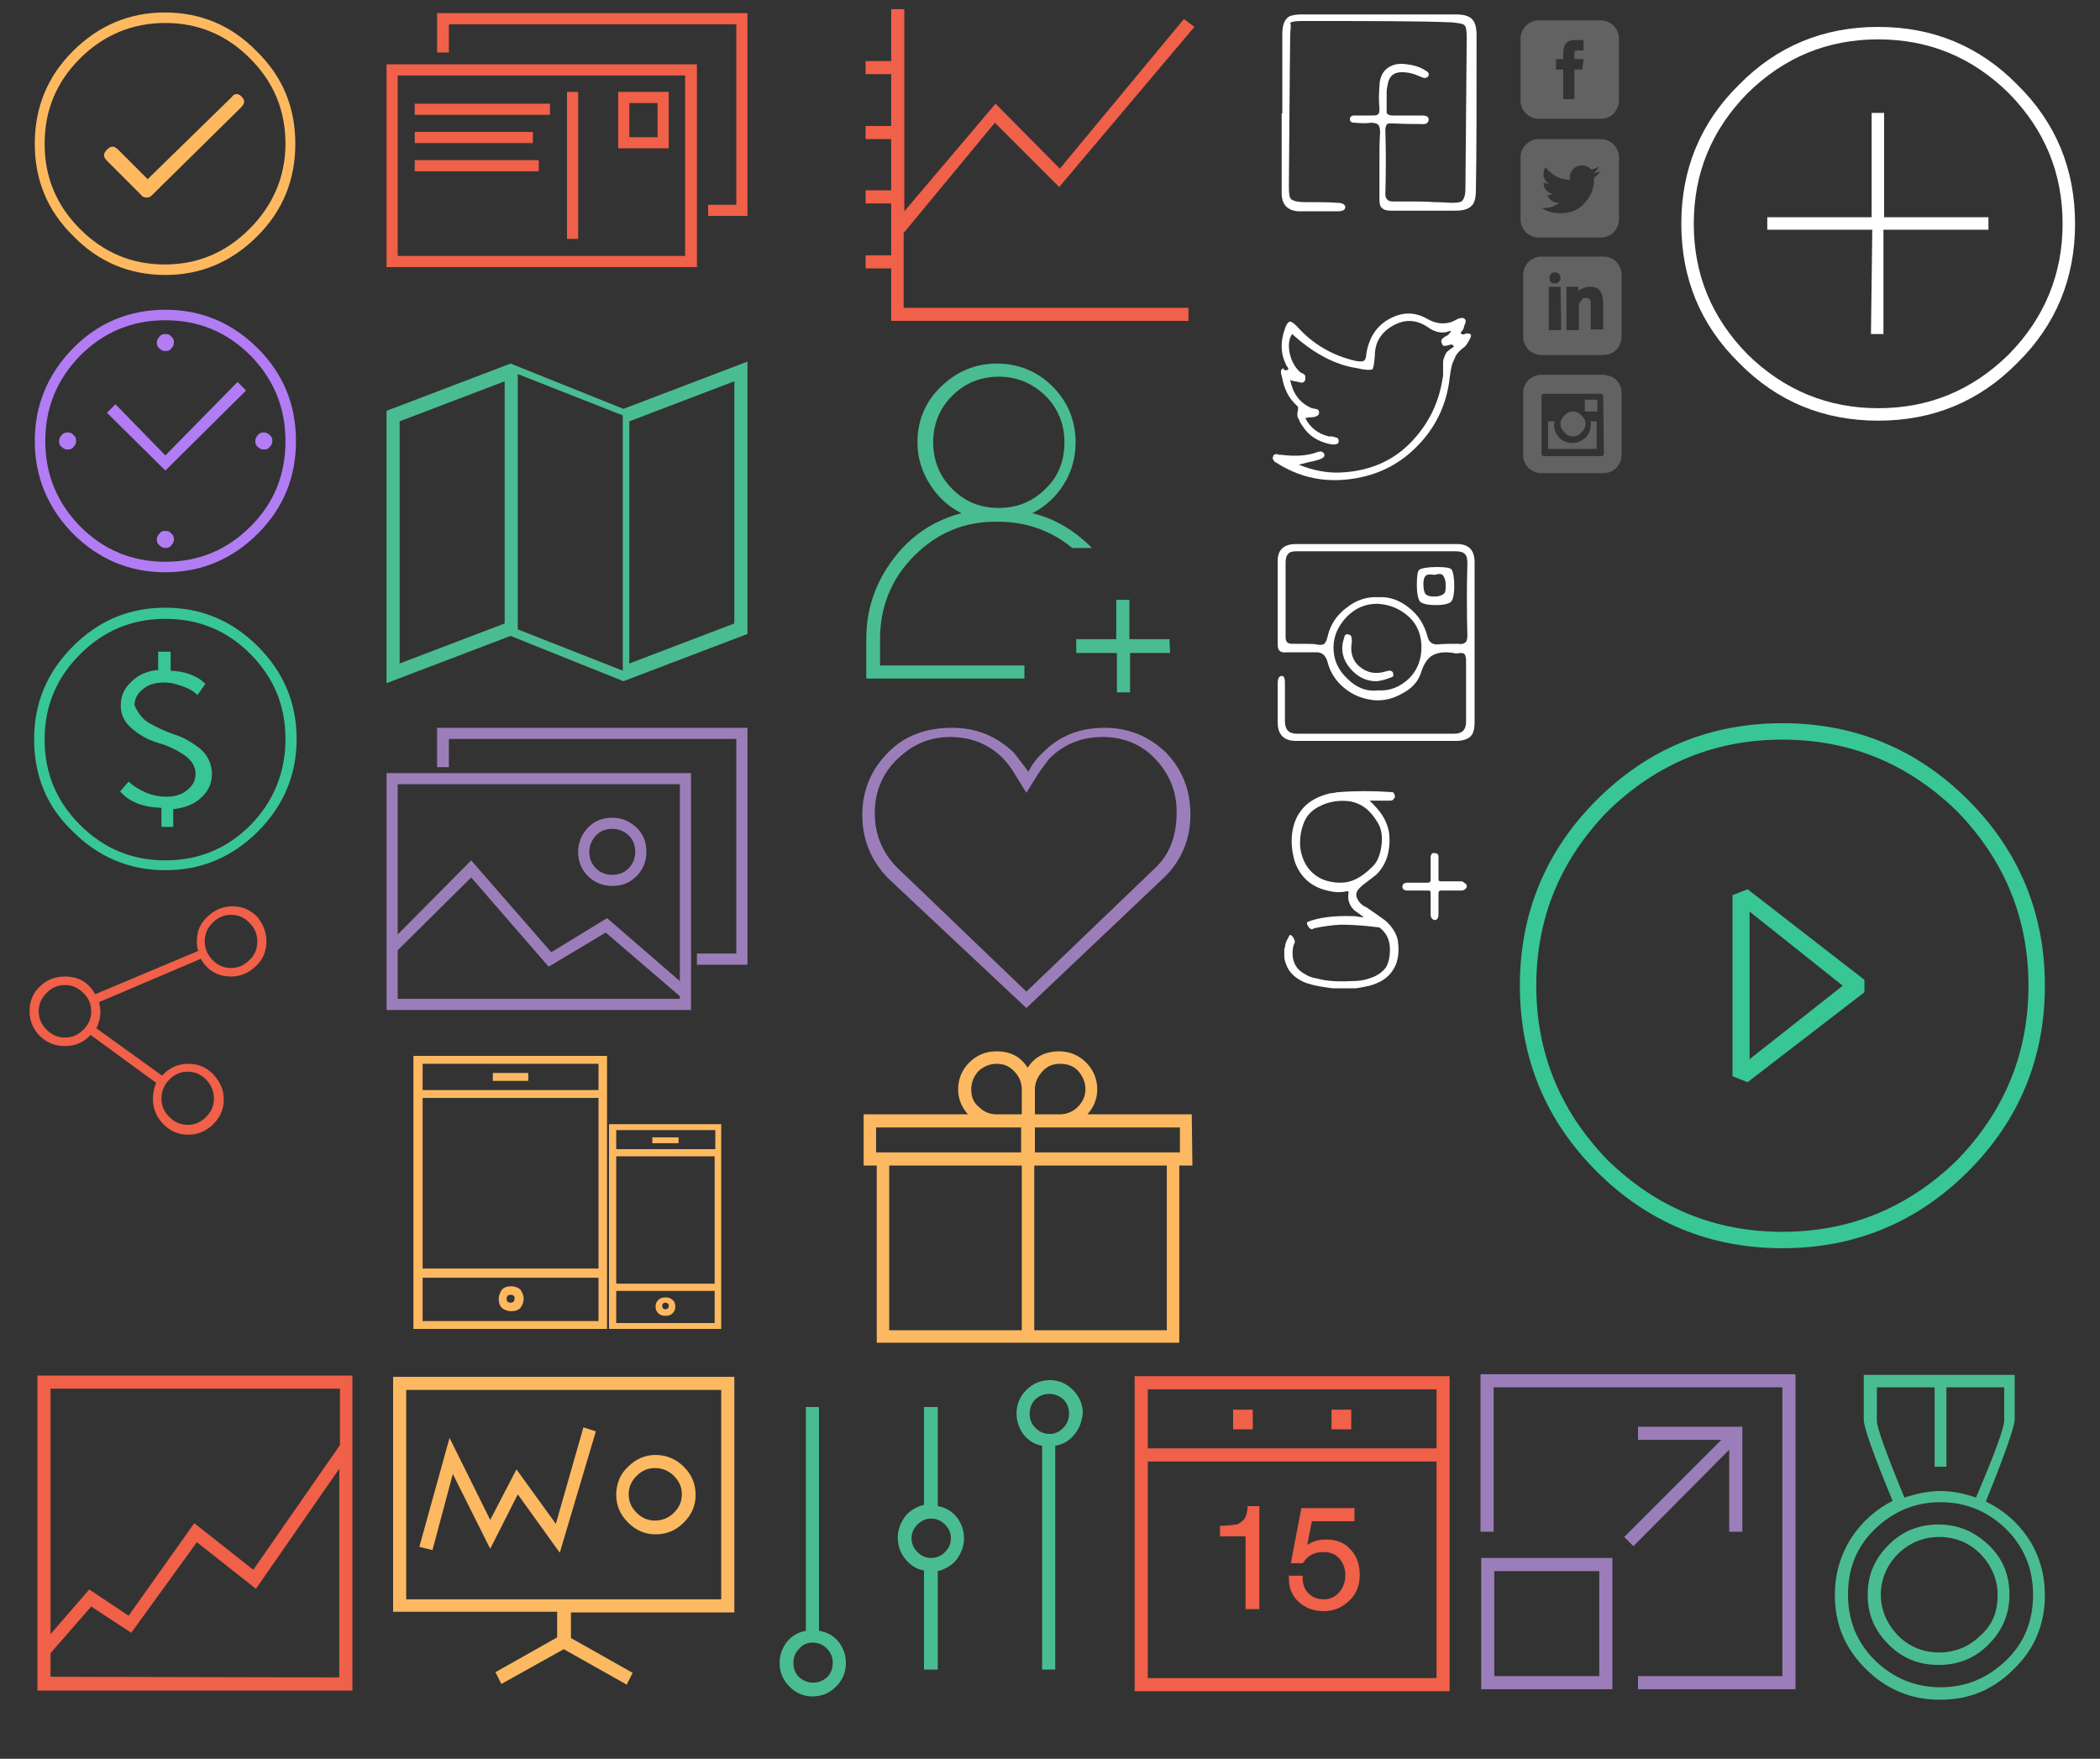 <svg id="Layer_1" xmlns="http://www.w3.org/2000/svg" width="320" height="268"><rect width="100%" height="100%" fill="#333333" stroke="none"/><style>.st0{fill:#feb960}.st2{fill:#38c695}.st3{fill:#f16048}.st4{fill:#4abc92}.st5{fill:#9b7eb9}.st6{fill:#fff}.st7{fill:#616261}.st8{fill:#fcb961}</style><path id="price" class="st0" d="M45 21.9c0 5.5-1.9 10.2-5.8 14.1s-8.6 5.9-14 5.9c-5.5 0-10.2-2-14-5.9-4-3.9-5.9-8.6-5.9-14.1s1.9-10.2 5.8-14.1 8.6-5.9 14-5.9c5.5 0 10.2 2 14 5.9 4 3.9 5.9 8.6 5.9 14.1zm-1.5 0c0-5.1-1.8-9.4-5.4-13-3.6-3.6-7.9-5.4-12.9-5.4s-9.4 1.8-13 5.4-5.4 7.9-5.4 13 1.8 9.4 5.4 13 7.9 5.4 12.9 5.4 9.3-1.8 12.9-5.4 5.5-8 5.5-13zm-6.7-7.2c.6.6.5 1.1-.1 1.7L23.1 29.8c-.2.2-.4.3-.7.3-.4 0-.7-.1-.8-.3l-5.3-5.3c-.6-.6-.6-1.1 0-1.7s1.1-.6 1.7 0l4.5 4.5 12.8-12.5c.4-.6 1-.6 1.5-.1z"/><path id="clock" d="M6.9 67.2c0 5.1 1.8 9.4 5.3 13 3.6 3.6 7.9 5.4 13 5.4s9.4-1.8 13-5.4c3.6-3.6 5.3-7.9 5.3-13s-1.8-9.4-5.3-13c-3.6-3.6-7.9-5.4-13-5.4s-9.4 1.8-13 5.4c-3.5 3.6-5.3 7.9-5.3 13zm38.2 0c0 5.5-1.9 10.2-5.8 14.1s-8.6 5.9-14.1 5.9-10.2-2-14.1-5.9c-3.8-3.9-5.8-8.6-5.8-14.1s2-10.2 5.8-14.1 8.6-5.9 14.1-5.9 10.2 2 14.1 5.9 5.8 8.6 5.8 14.1zm-7.6-7.7l-1.3-1.3-11 11.2-7.6-7.8-1.3 1.3 8.9 8.8 12.3-12.2zm-12.3-8.6c-.4 0-.7.1-.9.4-.3.3-.4.6-.4.9 0 .4.1.7.4.9.3.3.6.4.9.4.4 0 .7-.1.9-.4.3-.3.4-.6.4-.9 0-.4-.1-.7-.4-.9-.2-.3-.5-.4-.9-.4zm0 30c-.4 0-.7.1-.9.4-.3.3-.4.6-.4.9 0 .4.1.7.4.9.3.3.6.4.9.4.4 0 .7-.1.9-.4.3-.3.4-.6.4-.9 0-.4-.1-.7-.4-.9-.2-.3-.5-.4-.9-.4zm-14.9-15c-.4 0-.7.1-.9.4-.3.3-.4.6-.4.9 0 .4.1.7.4.9.3.3.6.4.9.4.4 0 .7-.1.9-.4.3-.3.4-.6.4-.9 0-.4-.1-.7-.4-.9-.2-.3-.5-.4-.9-.4zm29.9 0c-.4 0-.7.1-.9.4-.3.3-.4.6-.4.9 0 .4.1.7.4.9.3.3.6.4.9.4.4 0 .7-.1.9-.4.3-.3.4-.6.4-.9 0-.4-.1-.7-.4-.9-.3-.3-.6-.4-.9-.4z" fill="#b27cf5"/><path id="check" class="st2" d="M45.2 112.6c0 5.5-2 10.2-5.9 14.1-3.9 3.9-8.6 5.9-14.1 5.9s-10.2-2-14.1-5.9c-4-3.8-5.9-8.5-5.9-14.1 0-5.5 2-10.2 5.9-14.1s8.5-5.9 14.1-5.9c5.5 0 10.2 2 14.1 5.9s5.9 8.6 5.9 14.1zm-1.7 0c0-5.1-1.8-9.4-5.4-13-3.5-3.5-7.8-5.3-12.9-5.3s-9.4 1.8-13 5.4-5.4 7.9-5.4 13 1.8 9.4 5.4 13c3.6 3.6 7.9 5.4 13 5.4s9.4-1.8 13-5.4c3.5-3.6 5.3-8 5.3-13.1zm-20.9-2.5c1.2.7 2.5 1.3 3.9 1.8 1.4.4 2.7 1.2 3.9 2.1 1.2 1 1.8 2.2 1.9 3.8 0 1.5-.5 2.7-1.6 3.7-1 1-2.5 1.6-4.3 1.8v2.7h-1.8v-2.9c-2.8-.1-4.9-.9-6.3-2.5l1.3-1.5.6.5c.5.4 1.2.8 2.1 1.2 1 .4 2 .6 3 .6 1.3 0 2.4-.3 3.2-1 .9-.7 1.3-1.5 1.3-2.5 0-1.1-.6-2.1-1.8-2.9-1.2-.8-2.5-1.4-3.9-1.8s-2.7-1.1-3.9-2.1-1.8-2.1-1.8-3.6c0-1.4.5-2.6 1.6-3.6 1.1-1.1 2.5-1.7 4.1-1.8v-2.8H26v2.9c2.3.1 4.1.8 5.3 2l-1.2 1.7-.6-.5c-.4-.3-1-.6-1.9-.9-.8-.3-1.7-.5-2.5-.5-1.4 0-2.5.3-3.3 1-.9.7-1.3 1.5-1.3 2.5.5 1 1 1.9 2.1 2.6z"/><path id="focus-web" class="st3" d="M106.2 40.7H58.9V9.8h47.3v30.9zm-1.8-29.2H60.6V39h43.8V11.5zM68.4 8h-1.8V2h47.3v30.9h-6v-1.7h4.3V3.7H68.4V8zm33.5 14.6h-7.7V14h7.7v8.6zm-1.7-6.9h-4.3v5.2h4.3v-5.2zM86.4 36.4h1.7V14h-1.7v22.4zM63.2 17.5h20.6v-1.7H63.2v1.7zm0 4.3h18v-1.7h-18v1.7zm0 4.3h18.9v-1.7H63.2v1.7z"/><path id="focus-ui" class="st4" d="M95 62.3l18.9-7.2v41.5L95 103.8l-17.2-6.9-18.9 7.2V62.6l18.9-7.2L95 62.3zM78.9 95.9l16 6.3V63.3l-16-6.3v38.9zm-18 5.2l16-6.1V58.1l-16 6.1v36.9zm51-43l-16 6.1v36.9l16-6.1V58.1z"/><path id="focus-photo" class="st5" d="M105.3 153.9H58.9v-36.1h46.4v36.1zm-44.7-34.4v22.9l11.2-11.3 12.2 14 8.5-5.2 11.1 9.6v-30h-43zm43 32.7v-.4l-11.3-9.7-8.7 5.2-11.8-13.6-11.2 11.1v7.4h43zm-37-41.3h47.3V147h-7.7v-1.7h6v-32.7H68.4v4.3h-1.8v-6zm21.5 18.9c0-1.4.5-2.6 1.5-3.7 1-1 2.2-1.5 3.7-1.5 1.4 0 2.6.5 3.7 1.5 1 1 1.5 2.2 1.5 3.7 0 1.4-.5 2.7-1.5 3.7s-2.2 1.5-3.7 1.5c-1.4 0-2.7-.5-3.7-1.5s-1.5-2.2-1.5-3.7zm1.7 0c0 1 .3 1.8 1 2.5s1.5 1 2.5 1 1.8-.3 2.5-1c.6-.6 1-1.5 1-2.5s-.3-1.8-1-2.5c-.6-.6-1.5-1-2.5-1s-1.8.3-2.5 1c-.6.7-1 1.5-1 2.5z"/><path id="focus-develop" class="st0" d="M92.5 202.5H63v-41.6h29.5v41.6zm-28.1-40.4v4h26.8v-4H64.4zm0 5.2v26h26.8v-26H64.4zm26.8 34v-6.6H64.4v6.6h26.8zm-16.1-36.6h5.4v-1.2h-5.4v1.2zm4.7 33.2c0 .5-.2 1-.5 1.4-.4.4-.9.5-1.4.5s-1.1-.2-1.4-.5c-.4-.4-.5-.8-.5-1.4 0-.5.2-1 .5-1.4.4-.4.9-.5 1.4-.5s1.1.2 1.4.5c.3.5.5.9.5 1.4zm-2-.6c-.4 0-.6.2-.6.6 0 .4.2.6.6.6s.6-.2.6-.6c.1-.4-.2-.6-.6-.6zm15-26h17.1v31.2H92.8v-31.2zm16.1 30.3v-4.9h-15v4.9h15zm0-6v-19.4h-15v19.4h15zm-15-23.4v2.9H109v-2.9H93.9zm5.5 2h4v-.9h-4v.9zm3.5 24.9c0 .4-.1.7-.4 1s-.6.4-1.1.4-.8-.1-1.1-.4c-.3-.3-.4-.6-.4-1s.1-.7.4-1 .6-.4 1.1-.4.8.1 1.1.4c.3.2.4.6.4 1zm-1.5-.6c-.3 0-.5.2-.5.5s.2.5.5.5.5-.2.5-.5c.1-.2-.2-.5-.5-.5z"/><path id="play" class="st2" d="M266.3 135.5l17.8 13.8v1.9l-17.8 13.7-2.3-.9v-27.6l2.3-.9zm.3 25.9l14.2-11.2-14.2-11.3v22.5zm45-11.2c0 11-3.9 20.5-11.7 28.3-7.8 7.8-17.3 11.7-28.3 11.7s-20.5-3.9-28.3-11.7-11.7-17.3-11.7-28.3 3.9-20.5 11.7-28.3 17.3-11.7 28.3-11.7 20.5 3.9 28.3 11.7 11.7 17.3 11.7 28.3zm-2.5 0c0-10.2-3.6-19.1-10.9-26.6-7.5-7.3-16.4-10.9-26.6-10.9s-19.1 3.6-26.6 10.9c-7.3 7.5-10.9 16.4-10.9 26.6s3.6 19.1 10.9 26.6c7.5 7.3 16.4 10.9 26.6 10.9s19.1-3.6 26.6-10.9c7.3-7.5 10.9-16.4 10.9-26.6z"/><path id="plus" class="st6" d="M285.3 35h-16v-1.9h15.9V17.2h1.9v15.9H303V35h-16v15.9h-1.9l.2-15.9zm-29.1-.9c0-8.3 2.9-15.4 8.8-21.2 5.8-5.9 12.9-8.8 21.2-8.8 8.3 0 15.4 2.9 21.2 8.8 5.9 5.8 8.8 12.9 8.8 21.2s-2.9 15.4-8.8 21.2c-5.8 5.9-12.9 8.8-21.2 8.8-8.3 0-15.4-2.9-21.2-8.8-5.9-5.8-8.8-12.9-8.8-21.2zm1.9 0c0 7.7 2.7 14.3 8.2 19.9 5.6 5.5 12.3 8.2 19.9 8.2 7.7 0 14.3-2.7 19.9-8.2 5.5-5.6 8.2-12.3 8.2-19.9 0-7.7-2.7-14.3-8.2-19.9-5.6-5.5-12.2-8.2-19.9-8.2-7.7 0-14.3 2.7-19.9 8.2-5.5 5.6-8.2 12.2-8.2 19.9z"/><path id="team-link" class="st3" d="M40.6 143.4c0 1.5-.5 2.8-1.6 3.8-1 1-2.3 1.6-3.8 1.6-2 0-3.6-.9-4.6-2.7l-15.5 6.6c.1.5.2 1 .2 1.4 0 .9-.2 1.7-.6 2.6l10 7.2c1.1-1.2 2.4-1.8 4-1.8 1.5 0 2.7.5 3.8 1.6 1 1.1 1.6 2.3 1.6 3.8s-.5 2.7-1.6 3.8c-1 1-2.3 1.6-3.8 1.6s-2.7-.5-3.8-1.6c-1-1-1.6-2.3-1.6-3.8 0-1 .2-1.8.5-2.5l-10-7.3c-1 1.1-2.3 1.7-3.9 1.7-1.5 0-2.7-.5-3.8-1.5-1-1-1.6-2.3-1.6-3.8s.5-2.8 1.6-3.8c1-1 2.3-1.5 3.8-1.5 2.1 0 3.6.9 4.6 2.7l15.7-6.6c-.2-.5-.2-1-.2-1.5 0-1.5.5-2.7 1.6-3.7 1-1 2.3-1.6 3.8-1.6s2.7.5 3.8 1.6c.8 1 1.4 2.2 1.4 3.7zm-16 24c0 1.1.4 2 1.2 2.8.8.8 1.7 1.2 2.8 1.2 1.1 0 2-.4 2.8-1.2.8-.8 1.2-1.7 1.2-2.8s-.4-2.1-1.2-2.9c-.8-.8-1.7-1.2-2.8-1.2-1.1 0-2 .4-2.8 1.2s-1.2 1.8-1.2 2.9zm-10.7-13.3c0-1.1-.4-2-1.2-2.8s-1.7-1.2-2.8-1.2-2 .4-2.8 1.2-1.2 1.7-1.2 2.8.4 2 1.2 2.8 1.7 1.2 2.8 1.2 2-.4 2.8-1.2 1.2-1.7 1.2-2.8zm25.3-10.7c0-1.1-.4-2-1.2-2.8s-1.7-1.2-2.8-1.2-2 .4-2.8 1.2-1.2 1.7-1.2 2.8.4 2.1 1.2 2.9c.8.8 1.7 1.2 2.8 1.2s2-.4 2.8-1.2c.9-.8 1.2-1.8 1.2-2.9z"/><path id="team-fb" class="st7" d="M245.9 3.9c.5.6.8 1.2.8 2v9.4c0 .8-.3 1.4-.8 2-.5.5-1.2.8-2 .8h-9.4c-.8 0-1.4-.3-2-.8-.5-.6-.8-1.2-.8-2V5.9c0-.8.3-1.4.8-2 .6-.5 1.2-.8 2-.8h9.4c.8 0 1.4.3 2 .8zM241.3 9h-1.4v-.7c0-.2 0-.4.1-.5s.2-.1.5-.1h.8V6.1H240c-.7 0-1.1.2-1.4.5-.2.3-.4.9-.4 1.5V9h-1.1v1.6h1.1v4.5h1.7v-4.5h1.2l.2-1.6z"/><path id="team-instagram" class="st7" d="M246.3 57.9c.5.6.8 1.2.8 2v9.4c0 .8-.3 1.4-.8 2-.5.5-1.2.8-2 .8h-9.4c-.8 0-1.4-.3-2-.8-.5-.6-.8-1.2-.8-2v-9.4c0-.8.3-1.4.8-2 .6-.5 1.2-.8 2-.8h9.4c.9.1 1.5.3 2 .8zm-2 2.5c0-.2-.1-.4-.4-.4h-8.6c-.2 0-.4.1-.4.4v8.7c0 .2.1.4.4.4h8.7c.2 0 .4-.1.4-.4l-.1-8.7zm-2.8 2.3h1.9v-1.8h-1.9v1.8zm-1.8 0c.5 0 .9.2 1.3.6.4.4.6.8.6 1.3s-.2.9-.6 1.3c-.4.4-.8.6-1.3.6s-.9-.2-1.3-.6c-.4-.4-.6-.8-.6-1.3s.2-.9.6-1.3.8-.6 1.3-.6zm2.6 1.5h1v4.2h-7.4v-4.2h1c0 .2-.1.4-.1.5 0 .8.3 1.4.8 2 .5.5 1.2.8 2 .8s1.4-.3 2-.8c.5-.5.8-1.2.8-2 .1-.1.1-.2-.1-.5z"/><path id="team-li" class="st7" d="M246.3 39.9c.5.6.8 1.2.8 2v9.4c0 .8-.3 1.4-.8 2-.5.5-1.2.8-2 .8h-9.4c-.8 0-1.4-.3-2-.8-.5-.6-.8-1.2-.8-2v-9.4c0-.8.3-1.4.8-2 .6-.5 1.2-.8 2-.8h9.4c.9 0 1.5.3 2 .8zm-8.5 3.8H236v6.6h1.9l-.1-6.6zm0-1.3c0-.2-.1-.4-.2-.6-.2-.2-.4-.3-.7-.3s-.5.1-.6.3c-.1.1-.2.3-.2.6s.1.5.2.6c.2.2.4.2.6.2.3 0 .5-.1.6-.2.2-.2.3-.4.3-.6zm6.5 3.8c0-.5-.1-.9-.2-1.3s-.3-.6-.5-.8-.4-.3-.6-.3c-.2-.1-.4-.1-.6-.1-.7 0-1.3.2-1.9.6v-.6h-1.8v6.6h1.9v-4l.1-.2c.1-.1.2-.3.4-.4 0-.3.3-.3.6-.3.5 0 .7.3.7.8v4h1.9v-4z"/><path id="team-tw" class="st7" d="M245.9 22c.5.6.8 1.2.8 2v9.4c0 .8-.3 1.4-.8 2-.5.5-1.2.8-2 .8h-9.4c-.8 0-1.4-.3-2-.8-.5-.6-.8-1.2-.8-2V24c0-.8.3-1.4.8-2 .6-.5 1.2-.8 2-.8h9.4c.8 0 1.4.3 2 .8zm-2 4.1c-.3.1-.6.2-1.1.3.4-.3.7-.6.8-1-.4.2-.7.4-1.2.4-.3-.4-.8-.6-1.3-.6s-1 .2-1.3.5c-.4.4-.6.8-.6 1.3 0 .1 0 .2.1.4-1.6 0-2.8-.7-3.8-1.9-.2.3-.3.7-.3 1 0 .6.3 1.2.8 1.5-.3 0-.6-.1-.8-.2 0 .4.1.8.4 1.2.3.3.7.5 1.1.6-.2 0-.4.1-.5.1h-.4c.3.8.9 1.2 1.8 1.2-.7.5-1.4.8-2.3.8h-.4c.8.5 1.8.8 2.8.8 1.6 0 2.9-.5 3.8-1.6 1-1.1 1.4-2.3 1.4-3.6v-.2c.4-.3.7-.6 1-1z"/><path id="stats-graphic" class="st3" d="M137.7 46.9h43.4v2h-45.3v-8h-3.9v-2h3.9V31h-3.9v-2h3.9v-7.8h-3.9v-2h3.9v-7.9h-3.9v-2h3.9V1.4h2v30.8l13.9-16.4 9.8 9.9 18.9-22.8 1.6 1.2-20.6 24.4-9.8-9.8-13.9 16.8v11.4z"/><path id="stats-client" class="st4" d="M139.3 84.7c-3.5 3.5-5.2 7.8-5.2 12.7v4h22v2H132v-6c0-4.6 1.4-8.6 4.1-12.2 2.7-3.6 6.2-5.9 10.4-7-2-1-3.6-2.5-4.8-4.4s-1.9-4-1.9-6.4c0-3.3 1.2-6.2 3.6-8.5 2.4-2.3 5.2-3.5 8.5-3.5s6.2 1.2 8.5 3.5 3.5 5.2 3.5 8.5c0 2.3-.6 4.5-1.8 6.4s-2.8 3.4-4.8 4.4c3.4.8 6.4 2.6 9.1 5.3h-3c-3.3-2.7-7.1-4-11.3-4-5.1-.1-9.3 1.7-12.8 5.2zm12.9-7.3c2.8 0 5.2-1 7.1-2.9 2-1.9 2.9-4.3 2.9-7.1s-1-5.2-2.9-7.1c-2-1.9-4.3-2.9-7.1-2.9s-5.2 1-7.1 2.9c-1.9 1.9-2.9 4.3-2.9 7.1s1 5.2 2.9 7.1c1.9 1.9 4.2 2.9 7.1 2.9zm26.1 22.1h-6.1v6h-2v-6H164v-2.1h6.1v-6h2v6h6.1l.1 2.1z"/><path id="stats-heart" class="st5" d="M181.4 124.1c0 3.7-1.3 6.9-3.9 9.5l-21.1 20-21.1-19.8c-2.6-2.7-3.9-5.9-3.9-9.6s1.3-6.9 3.9-9.5c2.5-2.6 5.8-3.8 9.8-3.8 3.7 0 6.8 1.3 9.4 3.8 1 1.3 1.8 2.3 2.2 2.9.5-1 1.2-2 2.2-2.9 2.5-2.6 5.7-3.8 9.4-3.8s6.8 1.3 9.4 3.8c2.4 2.5 3.7 5.6 3.7 9.4zm-2.1-.4c0-3.1-1.1-5.8-3.3-8.1-2.1-2.2-4.8-3.3-8-3.3s-5.9 1.1-8.1 3.3c-.5.7-1.1 1.4-1.7 2.3l-1.8 2.9-1.8-2.9c-.4-.7-.9-1.4-1.7-2.3-2.2-2.2-4.9-3.3-8.1-3.3-3.2 0-5.9 1.2-8.2 3.5-2.2 2.2-3.3 4.9-3.3 8.1s1.1 5.9 3.3 8.2l19.8 19 19.8-19c2.1-2.1 3.1-4.8 3.1-8.4z"/><path id="stats-gift" class="st8" d="M181.7 177.6h-2v27h-46.1v-27h-2v-7.8h15.9c-1-1.1-1.5-2.4-1.5-3.8 0-1.6.6-3 1.7-4.1s2.5-1.7 4.1-1.7c2.2 0 3.7.8 4.8 2.5 1-1.6 2.6-2.5 4.8-2.5 1.6 0 3 .6 4.1 1.7 1.1 1.1 1.7 2.5 1.7 4.1 0 1.4-.5 2.7-1.5 3.8h15.9l.1 7.8zm-22.9-14.3c-.7.8-1.1 1.7-1.1 2.7v3.8h3.8c1 0 2-.4 2.7-1.1.8-.8 1.2-1.7 1.2-2.7 0-1.1-.4-2-1.1-2.8s-1.7-1.1-2.8-1.1-2 .4-2.7 1.2zm-9.6 5.4c.8.8 1.7 1.1 2.7 1.1h3.8V166c0-1-.4-2-1.1-2.7-.7-.8-1.6-1.2-2.7-1.2s-2 .4-2.8 1.1c-.7.8-1.1 1.7-1.1 2.8 0 1.1.3 2 1.2 2.7zm-15.7 6.9h22.1v-3.8h-22.1v3.8zm2 27.1h20.2v-25.1h-20.2v25.1zm42.3-25.1h-20.2v25.1h20.2v-25.1zm2-5.8h-22.1v3.8h22.1v-3.8z"/><path id="contact-facebok" class="st6" d="M224.3 2.9c.5.5.7 1.3.7 2.5 0 10.4 0 18.3-.1 23.5 0 1.2-.2 2.1-.7 2.5-.5.5-1.3.7-2.5.7H212c-.7 0-1.1-.1-1.4-.4-.3-.2-.4-.7-.4-1.3v-5.1c0-2.2 0-3.9.1-5.1 0-.6-.1-1-.3-1.2s-.6-.3-1.1-.3c-.5.1-1.4.1-2.5 0-.5 0-.7-.2-.7-.5 0-.4.2-.6.7-.6h2.6c.5 0 .8 0 1-.2s.2-.5.2-.9c-.1-1.1-.1-2.2 0-3.3 0-1.2.4-2.2 1.2-2.8s1.8-.8 3-.6c1 .1 1.9.4 2.6.8 0 0 .1 0 .1.1.5.2.7.5.6.8-.2.4-.6.5-1.2.2-1.1-.5-2-.7-2.9-.7-1.2 0-1.9.6-2.1 1.7-.1.4-.2.9-.2 1.3v3.1c0 .3.4.5.9.5h4.5c.7 0 1 .2 1 .6 0 .5-.4.8-1.1.7-.9 0-2.4 0-4.5-.1-.4 0-.7 0-.8.2s-.2.4-.2.8c.1 3.2.1 6.5 0 9.8 0 .7.4 1.1 1.1 1.1h2.9c1 0 2.1 0 3.4.1 1.2 0 2.2.1 2.9.1.8 0 1.3-.1 1.5-.4s.4-.8.4-1.6l.2-23.2c0-1.1-.1-1.7-.4-1.9-.2-.2-.9-.3-2-.4-5-.2-12.6-.2-22.8-.2-.9 0-1.5.1-1.7.3.2.4 0 1 0 1.9 0 0-.1 7.7-.2 23.1 0 1.1.1 1.7.4 1.9.3.2.9.4 1.9.4 2.3 0 3.9 0 5 .1.8 0 1.2.2 1.3.6 0 .5-.4.7-1.2.7h-5.9c-1.7-.1-2.6-1-2.6-2.8V17.3h.1v-12c0-1.2.2-2 .7-2.5.3-.4 1.1-.6 2.3-.6h23.4c1.2 0 2 .2 2.5.7z"/><path id="contact-twitter" class="st6" d="M224 51.6c-.3.6-.6 1.1-.9 1.3-.5.4-1 .8-1.3 1.4-.3.6-.5 1.1-.6 1.5s-.2 1-.3 1.8c-.4 3.6-1.8 6.9-4.3 9.7s-5.5 4.6-9.1 5.4c-4.6 1-8.8.4-12.7-2 0 0-.1-.1-.3-.2s-.3-.1-.3-.2c0 0-.1-.1-.2-.3-.1-.1-.1-.3 0-.4 0-.2.1-.3.2-.3.1-.1.2-.1.3-.1s.2 0 .4.1h.3c2.4.3 4.2.1 5.5-.4.6-.2.9-.1 1.1.3.1.4-.2.6-.7.8-.4.1-.9.3-1.6.4-.7.2-1.2.3-1.6.4 2.2.9 4.4 1.3 6.4 1.2 4.3-.2 7.8-1.7 10.5-4.4s4.4-6 5-9.8c.1-.4.1-.7.1-.8v-1.8c0-.3.1-.5.1-.6.1-.1.1-.3.2-.5s.2-.4.3-.5.3-.2.5-.4c.2-.1.4-.3.6-.4-.1 0-.2-.1-.2-.2l-.1-.1c-.1 0-.3 0-.6.1s-.5.1-.6.1c-.2 0-.3-.1-.4-.4-.1-.2-.1-.4 0-.6.1-.1.3-.3.5-.4.2-.1.4-.2.5-.3l.4-.5-.1-.1c-1.1.5-2.3.3-3.5-.6-1.7-1.1-3.4-1.2-5.2-.2s-2.8 2.5-2.8 4.6c-.1 1.2-.2 1.9-.4 2.1-.4.1-1.1.1-2.3-.2-3.4-.5-6.7-2.3-9.9-5.2-.5.7-.6 1.7-.4 2.8.2 1.1.7 2.1 1.5 2.9.1.1.2.2.5.3.2.1.4.3.4.4v.6c-.1.2-.3.4-.4.4-.2 0-.4 0-.7-.1s-.5-.1-.6-.1c-.2-.1-.4-.1-.6-.2.4 2 1.4 3.5 3.3 4.3l.5.1c.2 0 .4.1.5.2.1.1.1.3.1.5-.1.4-.6.6-1.5.6l-.6.1c.7 1.4 1.9 2.4 3.6 2.8h.4s.2 0 .4.1c.2 0 .3.1.4.1.1 0 .2.1.2.2.1.1.1.2.1.4-.1.4-.5.5-1.2.4-2-.4-3.4-1.3-4.4-2.9 0 0-.1-.1-.2-.3-.1-.2-.2-.3-.2-.4s-.1-.2-.2-.4-.1-.3-.1-.4v-.4c0-.2.1-.3.1-.5V62l-.3-.3-.2-.2c-1-1-1.6-2.3-1.9-3.8 0 0 0-.2-.1-.4 0-.2-.1-.3-.1-.4v-.3c0-.1 0-.2.1-.3s.1-.1.3-.2c0 .4.2.3.4.3.4 0 .4-.2.1-.6-.1-.1-.1-.1-.1-.2-.9-1.7-.9-3.6-.2-5.5.2-.7.5-1 .7-1.1.3 0 .6.2 1.1.7 2.5 2.8 5.5 4.5 9 5.3.6.1 1 .1 1.2 0s.4-.5.4-1.1c.4-2.4 1.5-4.2 3.5-5.3s3.9-1.1 5.8 0c1.6.9 3.2.9 4.6 0 .5-.2.9-.2 1.1 0 .2.2.2.5-.1 1.1 0 .2-.1.4-.2.6-.2.2-.3.3-.3.5.2.2.4.2.6.1.1 0 .2-.1.2-.1.8 0 .9.2.6.8z"/><path id="contact-instagram" class="st6" d="M224.7 110c0 1.1-.2 1.8-.6 2.2-.4.4-1.2.7-2.2.7h-24.4c-1.8 0-2.8-.9-2.8-2.8v-6c0-.7.2-1.1.6-1.1.4 0 .5.4.5 1.1v5.8c0 1.3.6 1.9 1.8 1.9h24c1.2 0 1.8-.6 1.8-1.8v-9.4c0-.4-.1-.7-.2-.9-.2-.2-.4-.2-.8-.2-.3.1-.6.1-.9 0-1.3-.2-2.3-.1-3.1.3s-1.4 1.3-1.8 2.5c-.4 1.4-1.3 2.5-2.8 3.3-1.5.9-3 1.2-4.4 1.1-1.8-.2-3.3-.8-4.6-1.9-1.2-1-2.1-2.3-2.5-3.9-.3-1.1-.9-1.6-2-1.5H196c-.9.1-1.3-.3-1.3-1.1V85.2c.1-1.5 1-2.3 2.8-2.3H222c1.8 0 2.7.9 2.7 2.8V110zm-10-6.6c1.3-1.3 1.9-2.9 1.9-4.8 0-1.8-.6-3.4-1.9-4.6-1.3-1.2-2.9-1.9-4.8-2-1.8 0-3.3.6-4.7 2-1.3 1.4-2 2.9-2 4.7 0 1.8.7 3.4 2.1 4.7 1.4 1.4 2.9 2 4.7 1.8 1.8.1 3.3-.5 4.7-1.8zm8.6-5.5c.2-.2.3-.5.3-1.1-.1-3.7-.1-7.3 0-11 0-.7-.1-1.1-.4-1.4s-.8-.4-1.5-.4h-24.1c-.6 0-1.1.1-1.3.4-.3.3-.4.7-.4 1.4V97c0 .5.1.8.3.9.2.2.5.2.9.2 2.1 0 3.2 0 3.5.1.5.1.9.1 1.2-.1.2-.2.4-.6.5-1.1.4-1.8 1.4-3.3 2.9-4.4 1.5-1.2 3.1-1.7 4.9-1.6 1.7-.1 3.2.5 4.6 1.6 1.4 1.1 2.3 2.5 2.8 4.3.2.9.7 1.3 1.5 1.3.9-.1 2-.1 3.2-.1.5.1.8 0 1.1-.2zm-2.1-11.1c.2.3.4 1.1.4 2.5 0 1.3-.2 2.1-.5 2.4s-1.1.5-2.3.5c-1.3 0-2-.2-2.4-.5-.3-.4-.5-1.2-.5-2.6 0-1.3.1-2.1.4-2.3.3-.2 1.2-.4 2.6-.4 1.3 0 2.1.1 2.3.4zm-.9 2.3c0-.7-.2-1.1-.4-1.4s-.6-.3-1.3-.1c-.6-.1-1.1-.1-1.3.1-.3.2-.4.7-.4 1.3 0 .7.1 1.2.3 1.5.3.3.7.4 1.4.4s1.1-.2 1.4-.4c.3-.3.3-.7.3-1.4zm-8 13.5v.3c.1.1 0 .1-.1.2s-.2.1-.2.1-.1.1-.3.1l-.2.1c-.9.3-1.5.4-1.8.4-1.6 0-2.9-.7-4-2s-1.4-2.8-1-4.2c0 0 0-.1.1-.3 0-.2.1-.3.1-.4s.1-.1.2-.2.2-.1.4 0c.4 0 .5.4.5 1.1-.3 1.6.1 2.9 1.2 3.8s2.4 1.2 4 .7c.6-.2 1-.1 1.1.3z"/><path id="contact-gplus" class="st6" d="M213 143.3c.3 2 0 3.7-1.1 5-.7.9-1.8 1.5-3.2 1.9-1 .2-1.8.4-2.3.4h-2.9c-.2 0-.6 0-1.1-.1-1.6-.2-2.9-.5-3.8-.9-1.3-.6-2.2-1.5-2.6-2.6-.2-.5-.3-1-.3-1.2v-1.2c0-.1.1-.2.1-.2 0-.5.2-1 .5-1.5l.2-.4c.2-.1.4.1.6.4.2.4.3.7.1.9-.2.5-.3 1.2-.2 2.1.2 1.1.7 1.9 1.8 2.5.6.4 1.2.6 1.9.7 1.4.4 3.1.5 5.1.4 1.1 0 2-.1 2.8-.4 1.1-.3 2-.9 2.6-1.7.4-.7.6-1.6.6-2.7 0-1.3-.4-2.4-1.5-3.3-.1-.1-.2-.1-.3-.1-2.3-.3-4.2-.4-5.8-.4-1.5.1-2.8.3-3.7.5-.1 0-.2 0-.3.1-.1 0-.2.1-.3.1s-.2-.1-.4-.2c-.1-.2-.2-.3-.3-.5s0-.3 0-.4c1.7-.7 4.1-1 7-.9.2 0 .4 0 .8.1.4 0 .6.1.8.1-.1-.1-.3-.3-.6-.5s-.5-.4-.6-.4c-1-.8-1.3-1.8-1.1-2.9 0-.1 0-.1-.1-.2h-.1c-.9.2-1.8.2-2.6 0-2.7-.5-4.5-2-5.4-4.5-.4-1.4-.6-2.8-.4-4.4.2-1.3.6-2.4 1.3-3.3.9-1.3 2.4-2.2 4.4-2.7.2 0 .5-.1.8-.1.3-.1.5-.1.7-.1 2.5-.2 5.1-.2 8 0 .2 0 .3.1.4.4.1.2.1.4-.1.6-.1.2-.3.3-.5.3H209c-.1 0-.2 0-.3.1.1 0 .2.1.3.2l.3.3c1.4 1.4 2.2 2.9 2.4 4.5.2 2.5-.4 4.5-1.8 6-.4.4-1 .8-1.9 1.5-.3.2-.5.4-.7.6-.8.7-.8 1.4-.2 2.2.3.4.7.7 1.2.9 1.7 1.2 2.6 1.8 2.7 1.9 1 .8 1.8 2 2 3.1zm-3.8-11.3c.7-.7 1.1-1.7 1.3-3.1.2-1.5 0-2.7-.6-3.6-1.1-1.9-2.5-2.9-4.2-3.2-1.6-.2-3.2 0-4.7.8-1.2.6-2 1.5-2.4 2.7-.3.8-.5 1.7-.5 2.9 0 1.1.3 2.1.8 3.1 1.1 1.9 2.9 2.9 5.4 2.9 1.7 0 3.2-.8 4.9-2.5zm14.3 2.8v.4c-.2.3-.4.5-.9.5h-3c-.3 0-.4.1-.4.4v3.2c0 .6-.2.9-.6.9-.4-.1-.6-.4-.6-.9V136c0-.2-.1-.3-.3-.3h-3.2c-.5 0-.8-.2-.8-.6 0-.4.3-.6.8-.6h3.1c.2 0 .4-.1.4-.4v-3.6c.1-.4.3-.6.6-.5.4 0 .6.2.6.5v3.5c0 .2.1.3.4.3h3.2c.4.2.5.4.7.5z"/><path id="select-growth" class="st3" d="M53.7 209.6v48h-48v-48h48zm-46 2V249l5.9-6.8 6 4 10-14.1 9 7.1 13.2-19v-8.6H7.7zm44 44v-31.8L39 242.1l-9-7.1-10 13.8-6.1-4-6.2 7.1v3.6l44 .1z"/><path id="select-screen" class="st8" d="M87 245.7v3.9l9.4 5.3-.9 1.8-9.6-5.4-9.5 5.3-.9-1.8 9.4-5.3v-3.9h-25v-35.8h52v35.9H87zm-25.1-2h48v-31.9h-48v31.9zm27-26.2l1.9.6-5.5 18.5-6.4-8.9-4.2 8.3-5.7-11.4-3.1 11.6-2-.5 4.6-16.6 6.2 12.5 4-7.7 6 8.3 4.2-14.7zm15.3 6c1.2 1.2 1.8 2.6 1.8 4.3 0 1.6-.6 3-1.8 4.2-1.2 1.2-2.6 1.8-4.3 1.8-1.6 0-3-.6-4.2-1.8s-1.8-2.6-1.8-4.2c0-1.7.6-3.2 1.8-4.3 1.2-1.2 2.6-1.8 4.2-1.8s3.1.6 4.3 1.8zm-1.5 7c.8-.8 1.2-1.7 1.2-2.8s-.4-2-1.2-2.8c-.8-.8-1.8-1.2-2.9-1.2s-2 .4-2.8 1.2-1.2 1.7-1.2 2.8.4 2 1.2 2.8c.8.8 1.7 1.2 2.8 1.2s2.1-.4 2.9-1.2z"/><path id="select-range" class="st4" d="M163.7 218.6c-.7.9-1.7 1.5-2.9 1.7v34.1h-2v-34.1c-1.2-.2-2.1-.8-2.9-1.8-.6-.9-1-1.9-1-3.1 0-1.4.5-2.6 1.5-3.6s2.2-1.5 3.6-1.5c1.3 0 2.5.5 3.5 1.5s1.5 2.2 1.5 3.6c-.2 1.3-.5 2.3-1.3 3.2zm-1.7-1c.6-.6.9-1.3.9-2.2s-.3-1.6-.9-2.2c-.6-.5-1.3-.8-2.1-.8-.9 0-1.6.3-2.2.9-.5.5-.8 1.3-.8 2.1 0 .9.3 1.6.9 2.2.6.6 1.3.9 2.2.9.7 0 1.4-.3 2-.9zm-34.2 32.6c.7.9 1.1 2 1.1 3.2 0 1.4-.5 2.6-1.5 3.6s-2.2 1.5-3.6 1.5c-1.3 0-2.5-.5-3.5-1.5s-1.5-2.2-1.5-3.6c0-1.2.4-2.3 1.1-3.2s1.7-1.5 2.9-1.7v-34.1h2v34.1c1.3.2 2.3.8 3 1.7zm-1.7 5.3c.5-.5.8-1.3.8-2.1 0-.9-.3-1.6-.9-2.2-.6-.6-1.3-.9-2.2-.9-.8 0-1.5.3-2 .9-.6.6-.9 1.3-.9 2.2s.3 1.6.9 2.2c.6.5 1.3.8 2.1.8s1.6-.3 2.2-.9zm19.7-24.3c.7.9 1.1 2 1.1 3.2s-.4 2.2-1.1 3.2c-.7.9-1.7 1.5-2.9 1.8v15h-2.1v-15.1c-1.2-.2-2.1-.8-2.9-1.8-.7-.9-1.1-2-1.1-3.2s.4-2.2 1.1-3.2c.7-.9 1.7-1.5 2.9-1.8v-14.9h2.1v15.1c1.2.2 2.2.8 2.9 1.7zm-.9 3.2c0-.8-.3-1.5-.9-2.1-.6-.6-1.3-.9-2.1-.9s-1.5.3-2.1.9c-.6.6-.9 1.3-.9 2.1s.3 1.5.9 2.1c.6.6 1.3.9 2.1.9s1.5-.3 2.1-.9c.6-.6.9-1.3.9-2.1z"/><path id="select-calendar" class="st3" d="M220.9 209.7v48h-48v-48h48zm-46 2v9h44v-9h-44zm44 44v-33h-44v33h44zm-31-37.9h3v-3h-3v3zm15 0h3v-3h-3v3zm-12.8 11.7h1.8v15.7h-2.1v-11.1h-3.9v-1.6h.4c1-.1 1.7-.1 2-.2.4 0 .7-.3 1.1-.6.4-.4.6-1 .7-1.8v-.4zm15.6 6.5c1 1 1.5 2.3 1.5 4 0 1.6-.5 2.9-1.6 3.9-1.1 1.1-2.4 1.6-3.9 1.6-1.6 0-2.8-.5-3.8-1.4s-1.5-2.1-1.5-3.6v-.4h2.1v.4c0 .9.3 1.7.9 2.3.6.6 1.4.9 2.3.9 1 0 1.8-.4 2.4-1.1.6-.7.9-1.6.9-2.6s-.3-1.8-.9-2.5c-.6-.7-1.4-1-2.5-1-1.3 0-2.3.5-3 1.6l-.1.1h-1.8l1.6-8.4h8.1v2h-6.5l-.7 3.6c.8-.5 1.6-.8 2.6-.8 1.6-.1 3 .4 3.9 1.4z"/><path id="select-award" class="st4" d="M309.2 234.6c1.6 2.5 2.4 5.4 2.4 8.5 0 4.3-1.5 8.1-4.7 11.2-3.2 3.2-6.8 4.7-11.3 4.7-4.3 0-8.1-1.5-11.3-4.7-3.2-3.2-4.7-6.8-4.7-11.3 0-3.1.8-5.9 2.4-8.5 1.6-2.5 3.8-4.5 6.4-5.8-2.9-7-4.4-11.2-4.4-12.4v-6.8h23v6.8c0 1-1.4 5.1-4.4 12.5 2.7 1.3 4.9 3.2 6.6 5.8zm-19-6.4c1.8-.6 3.7-1 5.5-1 1.9 0 3.7.4 5.4 1 2.9-6.8 4.3-10.6 4.3-11.8v-5h-8.8v12.1h-1.8v-12.1H286v5c-.1.8 1.3 4.8 4.2 11.8zm19.6 14.8c0-4-1.4-7.3-4.1-10-2.8-2.7-6.1-4.1-10-4.1s-7.2 1.4-10 4.1c-2.8 2.7-4.1 6-4.1 10s1.4 7.3 4.1 10c2.8 2.7 6.1 4.1 10 4.1s7.2-1.4 10-4.1c2.7-2.6 4.1-5.9 4.1-10zm-3.6 0c0 3-1.1 5.5-3.2 7.6-2.1 2.1-4.6 3.1-7.6 3.1s-5.5-1-7.6-3.1-3.2-4.5-3.2-7.6c0-3.1 1.1-5.5 3.2-7.6 2.1-2.1 4.6-3.1 7.6-3.1s5.5 1.1 7.6 3.1c2.3 2.2 3.2 4.7 3.2 7.6zm-1.8 0c0-2.3-.9-4.4-2.6-6.2-1.7-1.7-3.8-2.6-6.3-2.6-2.4 0-4.6.9-6.3 2.6-1.7 1.7-2.6 3.9-2.6 6.2 0 2.3.9 4.4 2.6 6.2 1.7 1.7 3.8 2.6 6.3 2.6 2.4 0 4.6-.9 6.3-2.6 1.9-1.7 2.6-3.7 2.6-6.2z"/><path id="select-arrow" class="st5" d="M225.7 237.4h20v20h-20v-20zm2 18h16v-16h-16v16zm35.8-34.5l-14.6 14.7-1.4-1.4 14.8-14.8h-12.7v-2h15.9v16h-2v-12.5zm10.1-11.5v48h-24v-2h22v-44h-44v22h-2v-24h48z"/></svg>
